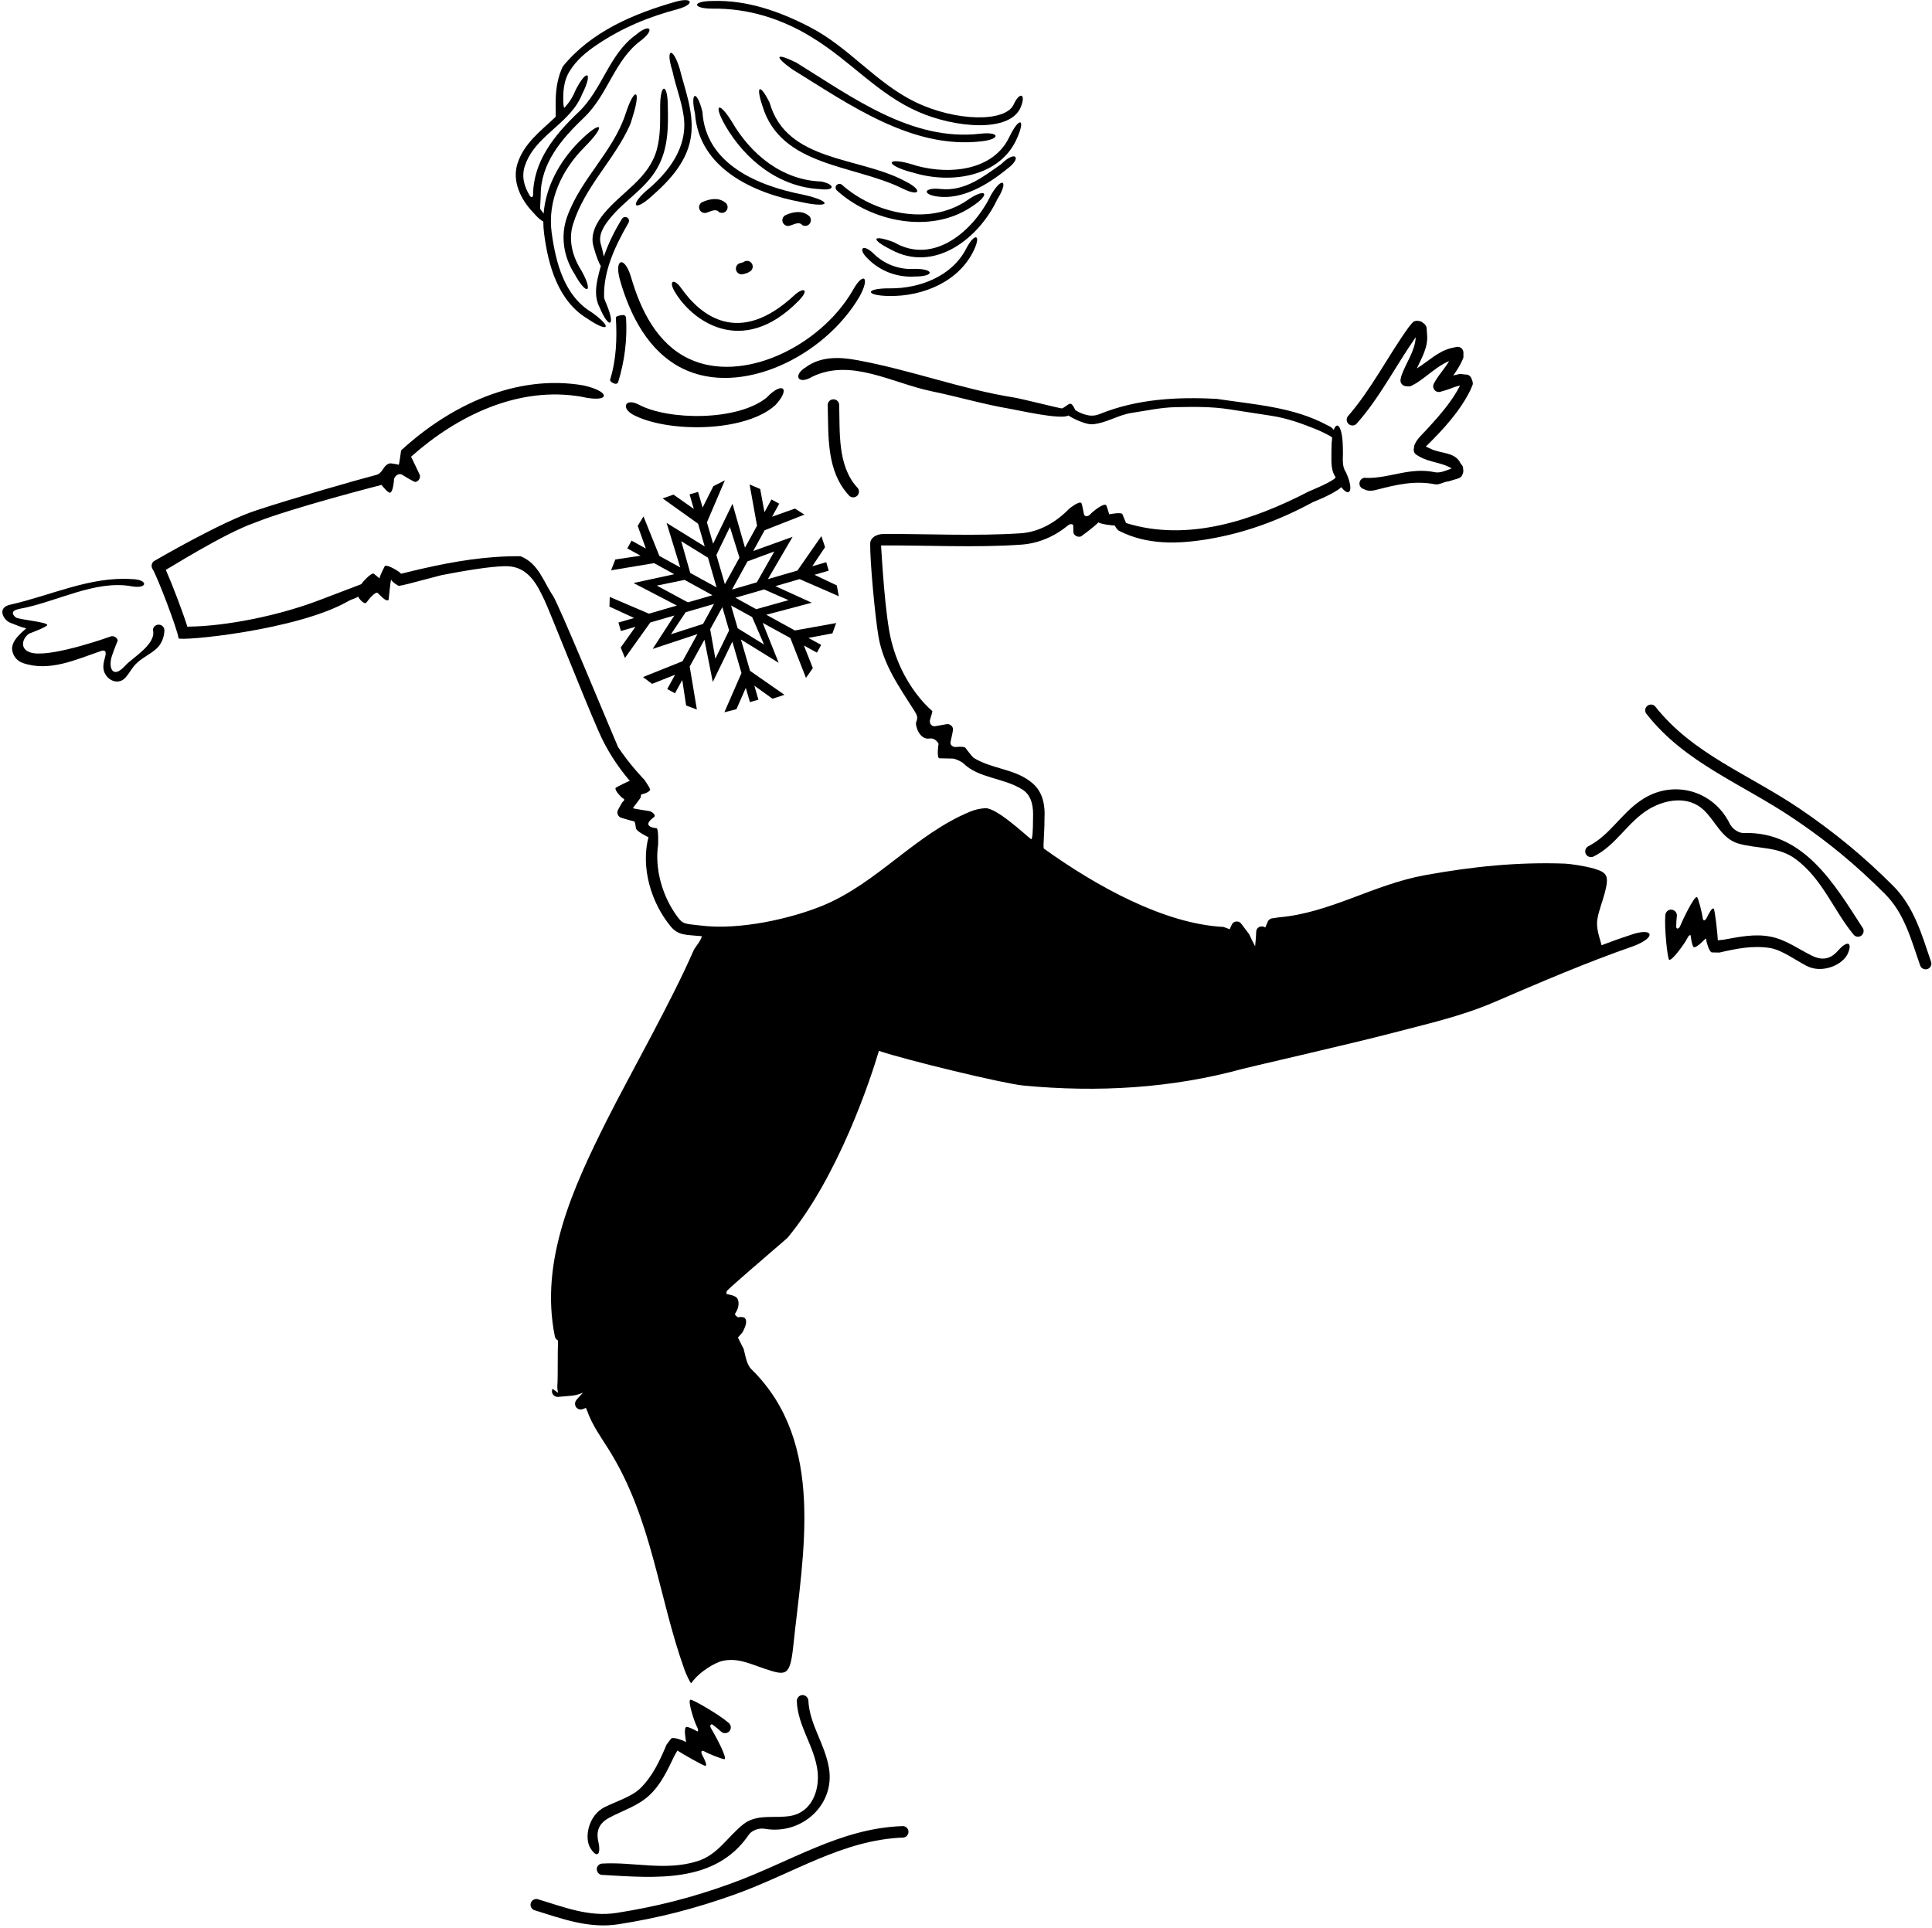 <?xml version="1.0" encoding="UTF-8"?>
<svg xmlns="http://www.w3.org/2000/svg" xmlns:xlink="http://www.w3.org/1999/xlink" width="505pt" height="504pt" viewBox="0 0 505 504" version="1.1">
<g id="surface1">
<path style=" stroke:none;fill-rule:nonzero;fill:rgb(0%,0%,0%);fill-opacity:1;" d="M 224.727 77.426 C 227.531 72.262 225.594 70.93 222.789 76.094 C 214.246 90.613 194.043 100.395 180.078 93.781 C 171.77 89.863 167.453 81.051 164.977 72.551 C 163.277 66.68 160.402 67.512 162.102 73.383 C 164.77 82.594 169.52 91.926 178.434 96.344 C 193.566 103.809 215.504 93.285 224.727 77.426 "/>
<path style=" stroke:none;fill-rule:nonzero;fill:rgb(0%,0%,0%);fill-opacity:1;" d="M 184.703 55.594 C 185.684 55.32 187.102 54.406 187.934 55.445 C 188.645 55.863 189.559 55.633 189.977 54.926 C 190.395 54.195 190.164 53.281 189.453 52.863 C 187.77 51.57 185.52 51.988 183.746 52.758 C 182.953 53.031 182.539 53.883 182.809 54.656 C 183.078 55.445 183.934 55.863 184.703 55.594 "/>
<path style=" stroke:none;fill-rule:nonzero;fill:rgb(0%,0%,0%);fill-opacity:1;" d="M 194.27 71.656 C 194.789 71.488 195.352 71.426 195.809 71.094 C 196.578 70.781 196.953 69.906 196.645 69.133 C 196.328 68.363 195.477 67.988 194.703 68.301 C 194.309 68.551 193.895 68.719 193.434 68.781 C 192.645 69.008 192.184 69.82 192.414 70.633 C 192.645 71.426 193.453 71.883 194.27 71.656 "/>
<path style=" stroke:none;fill-rule:nonzero;fill:rgb(0%,0%,0%);fill-opacity:1;" d="M 178.07 75.344 C 176.215 72.715 174.73 73.34 176.258 76.047 C 180.508 83.57 193.797 93.816 208.723 78.664 C 211.688 75.656 210.105 74.879 207.523 77.273 C 193.191 90.543 183.211 82.625 178.07 75.344 "/>
<path style=" stroke:none;fill-rule:nonzero;fill:rgb(0%,0%,0%);fill-opacity:1;" d="M 165.539 108.438 C 174.324 113.082 194.547 113.141 202.602 105.969 C 206.812 101.523 204.562 99.523 200.352 103.969 C 192.746 110.09 174.715 109.934 166.914 105.746 C 163.535 103.984 162.152 106.602 165.539 108.438 "/>
<path style=" stroke:none;fill-rule:nonzero;fill:rgb(0%,0%,0%);fill-opacity:1;" d="M 41.625 163.301 C 40.812 163.207 40.062 163.801 39.969 164.613 C 40.977 168.383 34.664 171.859 32.727 174.008 C 29.367 177.734 28.246 174.41 29.262 171.438 C 29.93 169.469 30.781 167.426 30.781 167.426 C 30.594 166.676 29.844 166.176 29.062 166.332 C 29.062 166.332 14.535 171.57 8.852 170.758 C 5.023 170.215 5.559 167.062 7.602 165.633 C 7.602 165.633 12.352 163.883 12.352 163.383 C 12.383 162.57 4.812 161.984 4.102 161.383 C 3.008 160.461 2.953 159.539 5.188 159.137 C 14.621 157.441 24.828 151.535 34.352 153.254 C 38.75 154.047 38.781 151.453 34.477 151.383 C 23.602 150.633 13.332 155.66 2.617 158.082 C -0.832 158.863 0.852 162.008 2.602 162.758 C 3.852 163.258 5.73 164.027 6.852 164.258 C 5.461 165.496 2.719 167.719 3.219 170.145 C 3.531 171.645 4.5 172.801 6.031 173.332 C 12.934 175.703 19.895 172.395 26.445 170.164 C 27.703 169.734 27.762 170.621 27.5 171.605 C 27.273 172.445 27.051 173.281 27.012 174.137 C 26.875 177.297 30.617 179.598 32.824 177.105 C 33.773 176.031 34.422 174.73 35.406 173.676 C 36.969 172.02 39.125 171.145 40.844 169.613 C 42.188 168.395 42.875 166.707 42.969 164.926 C 43.062 164.113 42.438 163.363 41.625 163.301 "/>
<path style=" stroke:none;fill-rule:nonzero;fill:rgb(0%,0%,0%);fill-opacity:1;" d="M 354.578 110.781 C 360.703 103.902 364.801 95.633 370.051 88.152 C 369.895 91.77 367.426 94.922 366.27 98.344 L 366.078 99.219 L 366.078 99.246 C 365.953 100.062 366.551 100.812 367.359 100.938 L 368.051 100.996 C 368.359 101.031 368.676 100.996 368.953 100.844 L 370.203 100.156 C 373.094 98.324 375.621 95.711 378.785 94.379 C 377.758 96.184 376.289 97.711 375.234 99.496 L 374.801 100.246 C 374.609 100.594 374.551 100.996 374.676 101.406 C 374.895 102.188 375.734 102.656 376.52 102.406 L 378.203 101.906 C 379.352 101.539 380.445 100.988 381.641 100.789 C 379.449 105.078 376.234 108.645 372.926 112.281 C 371.734 113.594 370.328 114.719 369.676 116.438 L 369.52 117.562 C 369.52 118.062 369.734 118.562 370.176 118.844 L 371.145 119.438 C 373.734 120.844 376.828 120.906 379.395 122.406 L 379.406 122.453 L 379.359 122.469 C 377.953 123.031 376.395 123.719 375.051 123.438 C 368.551 122.062 363.301 125.031 357.234 124.938 C 356.453 124.719 355.609 125.188 355.395 125.996 C 355.176 126.812 355.645 127.621 356.453 127.844 C 357.645 128.531 358.895 128.281 360.051 127.969 C 365.051 126.688 369.801 125.562 375.078 126.594 C 376.301 126.812 377.359 125.906 378.609 125.844 L 381.27 125.031 C 381.703 124.871 382.051 124.562 382.234 124.121 L 382.426 123.594 C 382.484 123.371 382.52 123.156 382.484 122.938 L 382.426 122.344 C 382.426 122.062 382.301 121.812 382.145 121.594 L 381.801 121.188 C 380.395 118.031 376.484 118.656 373.895 117.281 L 372.684 116.738 C 377.148 112.367 381.488 107.684 384.301 102.062 L 384.926 100.594 C 385.02 100.312 384.984 99.996 384.895 99.688 L 384.609 98.906 C 384.453 98.469 384.078 98.121 383.645 97.969 L 381.52 97.746 C 380.961 97.871 380.406 98.004 379.859 98.16 C 380.906 96.684 381.895 95.168 382.52 93.438 L 382.52 92.156 C 382.52 92.031 382.484 91.938 382.484 91.844 C 382.301 91.031 381.52 90.531 380.703 90.688 L 379.426 90.969 C 375.875 91.797 373.355 94.461 370.344 96.305 C 371.668 93.449 373.344 90.66 373.02 87.438 L 372.895 85.688 C 372.828 85.344 372.645 84.996 372.395 84.746 L 371.859 84.312 C 371.645 84.121 371.359 83.996 371.078 83.938 L 370.52 83.871 C 369.984 83.812 369.484 83.996 369.145 84.406 L 368.234 85.496 C 362.77 93.094 358.609 101.531 352.453 108.656 C 351.859 109.246 351.859 110.188 352.453 110.781 C 353.051 111.371 353.984 111.371 354.578 110.781 Z M 379.555 122.965 L 379.609 123.156 L 379.555 122.973 Z M 382.676 100.719 L 382.77 100.844 L 382.637 100.719 C 382.648 100.719 382.66 100.719 382.676 100.719 "/>
<path style=" stroke:none;fill-rule:nonzero;fill:rgb(0%,0%,0%);fill-opacity:1;" d="M 224.145 129.508 C 224.684 128.883 224.645 127.926 224.02 127.383 C 218.895 121.676 219.559 113.094 219.352 105.883 C 219.352 105.051 218.684 104.383 217.852 104.383 C 217.02 104.383 216.352 105.051 216.352 105.883 C 216.602 113.926 215.895 123.133 222.02 129.633 C 222.645 130.176 223.602 130.133 224.145 129.508 "/>
<path style=" stroke:none;fill-rule:nonzero;fill:rgb(0%,0%,0%);fill-opacity:1;" d="M 455.809 217.758 C 454.434 217.801 452.809 216.676 452.145 215.344 C 447.809 206.469 437.102 203.633 428.977 209.176 C 423.602 212.801 420.77 218.383 415.145 221.219 C 414.434 221.594 414.145 222.508 414.52 223.258 C 414.895 223.969 415.809 224.258 416.559 223.883 C 422.434 221.008 425.434 214.844 431.02 211.508 C 435.352 208.926 441.352 207.926 445.395 211.801 C 448.477 214.758 450.02 219.219 454.395 220.508 C 459.477 221.969 464.852 221.176 469.395 224.594 C 476.434 229.844 479.227 237.926 484.52 244.344 C 485.059 244.969 485.977 245.051 486.602 244.508 C 487.227 243.969 487.309 243.008 486.77 242.383 C 479.477 231.094 471.434 217.258 455.809 217.758 "/>
<path style=" stroke:none;fill-rule:nonzero;fill:rgb(0%,0%,0%);fill-opacity:1;" d="M 480.449 248.492 C 478.527 250.668 476.434 251.199 473.613 249.824 C 470.035 248.078 466.805 245.613 462.777 244.84 C 458.648 244.035 454.586 244.902 450.508 245.645 L 449.023 245.801 C 448.992 244.535 448.254 237.73 447.938 237.508 C 447.508 237.238 446.758 238.609 446.141 239.883 C 445.742 240.703 445.148 240.898 445.055 239.926 C 444.957 238.887 443.922 234.688 443.57 234.512 C 442.828 234.156 439.77 240.59 439.133 242.152 C 438.84 242.867 438.137 242.93 438.141 242.258 C 438.145 241.297 438.195 240.336 438.316 239.371 C 438.371 238.574 437.719 237.836 436.879 237.785 C 436.078 237.73 435.344 238.383 435.293 239.227 C 435 242.516 435.855 250.637 436.297 250.891 C 437 251.285 440.434 246.562 441.074 245.188 C 441.371 244.551 441.914 244.188 441.93 244.656 C 441.93 244.656 442.246 247.262 442.688 247.559 C 443.355 248 445.797 245.355 445.797 245.355 C 445.867 245.211 446.004 245.613 446.02 245.961 C 446.02 245.961 446.699 248.914 447.5 248.969 L 449.43 249.004 C 453.773 247.988 458.168 247.094 462.668 247.816 C 465.738 248.332 468.973 250.77 472.129 252.445 C 476.328 254.676 481.82 252.16 483.047 249.156 C 484.223 246.285 482.875 245.746 480.449 248.492 "/>
<path style=" stroke:none;fill-rule:nonzero;fill:rgb(0%,0%,0%);fill-opacity:1;" d="M 504.703 251.258 C 502.328 244.301 500.289 237.008 494.828 231.551 C 487.246 223.969 479.746 217.758 470.578 211.508 C 457.078 202.344 442.496 197.176 432.621 184.633 C 432.078 184.051 431.121 184.008 430.496 184.594 C 429.914 185.133 429.871 186.094 430.453 186.719 C 440.453 199.469 455.246 204.801 468.996 214.094 C 477.953 220.133 485.289 226.258 492.703 233.676 C 497.914 238.883 499.621 245.926 501.953 252.508 C 502.289 253.258 503.203 253.594 503.953 253.258 C 504.703 252.926 505.039 252.051 504.703 251.258 "/>
<path style=" stroke:none;fill-rule:nonzero;fill:rgb(0%,0%,0%);fill-opacity:1;" d="M 162.895 82.344 C 162.477 82.344 160.977 82.594 160.977 83.008 C 161.309 88.551 161.102 93.969 159.477 99.258 C 159.352 99.676 160.27 100.219 160.684 100.301 C 161.102 100.426 161.52 100.219 161.602 99.801 C 163.27 94.383 163.977 88.758 163.645 83.094 C 163.645 82.676 163.309 82.344 162.895 82.344 "/>
<path style=" stroke:none;fill-rule:nonzero;fill:rgb(0%,0%,0%);fill-opacity:1;" d="M 210.27 134.523 L 207.781 132.945 L 201.809 135.074 L 203.68 131.672 L 201.652 130.559 L 199.82 133.891 L 198.707 127.828 L 195.938 126.645 L 197.879 137.426 L 194.727 143.16 L 191.465 131.688 L 186.398 142.125 L 184.781 136.551 L 189.469 125.562 L 186.453 127.098 L 183.656 132.68 L 182.465 128.586 L 180.246 129.23 L 181.352 133.031 L 176.039 129.297 L 173.207 130.285 L 182.477 136.906 L 184.203 142.852 L 174.238 136.691 L 177.805 148.328 L 172.352 145.328 L 168.203 134.996 L 166.695 137.453 L 168.816 143.387 L 165.082 141.332 L 163.969 143.355 L 167.438 145.266 L 160.836 146.25 L 159.734 149.082 L 170.973 147.207 L 176.234 150.102 L 165.598 152.406 L 176.93 158.297 L 169.621 160.418 L 159.383 156.043 L 159.301 158.574 L 165.75 161.543 L 161.656 162.73 L 162.301 164.949 L 166.105 163.848 L 162.242 169.266 L 163.355 171.992 L 169.977 162.723 L 176.258 160.898 L 170.602 169.633 L 182.301 165.754 L 178.398 172.848 L 168.066 176.992 L 170.441 178.762 L 176.457 176.383 L 174.402 180.117 L 176.426 181.23 L 178.336 177.762 L 179.348 184.426 L 182.152 185.465 L 180.277 174.227 L 184.125 167.23 L 186.316 178.273 L 191.43 167.73 L 193.812 175.938 L 189.344 186.188 L 192.492 185.391 L 194.938 179.812 L 196.023 183.539 L 198.238 182.898 L 197.18 179.246 L 201.926 182.652 L 205.051 181.625 L 196.055 175.371 L 193.672 167.172 L 203.539 173.27 L 199.355 162.816 L 206.59 166.793 L 210.672 177.199 L 212.469 174.641 L 210.121 168.734 L 213.527 170.605 L 214.641 168.582 L 211.309 166.75 L 217.586 165.566 L 218.555 162.867 L 207.773 164.809 L 200.301 160.699 L 212.18 157.555 L 202.68 153.223 L 209.012 151.383 L 219.258 155.855 L 218.727 153.027 L 212.883 150.258 L 216.613 149.176 L 215.969 146.961 L 212.316 148.02 L 215.66 143.031 L 214.695 140.148 L 208.441 149.145 L 200.711 151.391 L 207.18 140.328 L 196.879 144.039 L 199.863 138.609 Z M 190.789 137.773 L 193.289 145.77 L 189.473 152.711 L 187.254 145.066 Z M 185.059 145.789 L 187.312 153.559 L 180.426 149.77 L 178.066 141.469 Z M 171.684 153.078 L 178.941 151.59 L 186.227 155.598 L 179.836 157.453 L 179.363 157.223 Z M 183.766 163.094 L 175.379 165.805 L 179.219 160.035 L 186.629 157.883 Z M 186.988 172.188 L 185.629 164.492 L 188.812 158.711 L 190.578 164.793 Z M 199.715 168.492 L 192.816 164.23 L 191.09 158.27 L 196.594 161.297 Z M 206.098 156.883 L 197.664 159.246 L 192.227 156.258 L 199.719 154.082 Z M 202.402 144.156 L 198.078 151.789 L 197.801 152.234 L 191.34 154.109 L 195.391 146.742 L 202.402 144.156 "/>
<path style=" stroke:none;fill-rule:nonzero;fill:rgb(0%,0%,0%);fill-opacity:1;" d="M 425.895 244.508 C 423.441 245.301 421.027 246.176 418.633 247.09 C 418.027 244.777 417.109 242.527 417.57 240.07 C 418.02 237.652 418.949 235.48 419.52 233.211 C 420.555 229.102 420.219 228.09 416.684 227.074 C 414.043 226.312 410.301 225.812 409.102 225.758 C 396.809 225.301 384.977 226.508 372.559 228.758 C 358.934 231.219 347.77 238.633 334.27 239.801 L 332.309 240.094 C 331.934 240.219 331.602 240.508 331.395 240.883 L 330.723 242.461 C 330.492 242.285 330.211 242.176 329.895 242.176 C 329.059 242.133 328.352 242.758 328.352 243.594 L 328.27 245.176 C 328.215 245.898 328.152 246.633 328.074 247.367 C 327.527 246.332 326.996 245.285 326.52 244.219 L 324.352 241.344 C 324.27 241.258 324.184 241.176 324.059 241.094 C 323.352 240.676 322.434 240.883 322.02 241.594 L 321.426 242.906 L 319.684 242.258 L 319.727 242.301 C 304.336 241.488 286.656 231.734 272.879 221.844 C 272.566 221.617 273.02 217.965 273.02 213.906 C 273.203 210.594 272.645 207.121 269.926 204.781 C 265.52 200.938 259.551 201.156 254.578 198.156 C 254.176 197.938 252.328 195.469 252.328 195.469 C 252.066 195.152 250.941 195.176 249.906 195.27 C 249.094 195.344 248.27 194.785 248.469 193.906 C 248.773 192.562 249.152 190.805 249.109 190.531 C 248.984 189.719 248.203 189.156 247.395 189.312 C 247.395 189.312 245.828 189.605 244.379 189.844 C 243.574 189.977 242.801 189.078 243.109 188.109 C 243.445 187.055 243.754 185.973 243.703 185.871 C 243.703 185.871 242.27 184.738 240.395 182.457 C 237.949 179.488 234.766 174.574 233.02 167.688 C 231.301 161.121 230.453 144.617 230.297 142.586 C 242.254 142.496 254.992 143.219 266.953 142.371 C 271.48 142.062 275.746 140.188 279.227 137.293 C 279.672 136.922 280.527 136.887 280.535 137.43 C 280.547 138.301 280.574 139.258 280.609 139.371 C 280.926 140.121 281.801 140.496 282.578 140.219 C 282.578 140.219 286.047 137.707 287.141 136.523 C 287.312 136.926 290.684 137.418 291.359 137.344 C 291.703 137.918 292.027 138.52 292.551 138.781 C 299.895 142.531 308.109 142.246 316.145 140.871 C 325.895 139.188 334.734 135.844 343.203 131.246 C 347.156 129.668 349.586 128.285 350.609 127.352 C 352.695 130.125 354.062 128.371 351.801 123.438 C 350.645 121.746 351.109 119.656 351.02 117.719 C 351.02 111.566 349.508 109.805 348.633 112.387 C 348.375 111.984 347.848 111.551 346.992 111.184 C 338.129 106.371 327.879 105.758 318.098 104.277 C 307.773 103.703 297.172 104.27 287.41 108.246 C 286.398 108.664 285.285 108.758 284.211 108.52 C 283.086 108.27 282.086 107.84 281.098 107.227 C 281.035 107.195 280.379 105.496 279.785 105.551 L 279.555 105.57 C 279.254 105.602 277.922 106.77 277.539 106.758 C 276.918 106.738 267.156 104.25 265.047 103.914 C 251.215 101.719 238.188 96.715 223.848 94.113 C 219.348 93.27 214.535 93.176 210.723 95.926 C 207.078 98.145 208.641 100.703 212.285 98.488 C 222.441 93.578 233.004 100.078 243.473 102.27 C 250.574 103.742 257.184 105.715 263.969 106.859 C 266.375 107.266 277.238 109.789 279.297 108.609 C 279.477 108.879 283.574 111.078 285.598 110.902 C 289.242 110.59 292.223 108.465 295.867 107.926 C 299.762 107.34 303.449 106.508 307.316 106.434 C 311.98 106.34 316.566 106.258 321.305 106.988 C 325.055 107.57 328.547 108.121 332.297 108.684 C 336.535 109.328 340.367 110.746 344.273 112.32 C 344.922 112.578 348.242 114.117 348.203 114.422 C 348.086 115.328 348.02 116.422 348.02 117.719 C 348.078 120.062 347.676 122.621 349.078 124.688 C 349.328 125.227 345.742 126.961 342.051 128.496 C 327.578 135.969 310.52 141.781 294.328 136.719 L 293.395 134.426 C 293.145 133.801 289.922 134.438 289.922 134.438 C 289.922 134.438 289.301 132.188 289.109 132.031 C 288.52 131.496 285.906 133.426 284.867 134.547 C 284.352 135.098 283.438 135.062 283.32 134.383 C 283.102 133.105 282.766 131.551 282.645 131.469 C 281.984 130.938 279.52 132.938 279.52 132.938 C 276.078 136.496 271.676 139.094 266.734 139.406 C 255.121 140.172 242.734 139.543 231.062 139.578 C 228.879 139.586 227.484 140.676 227.457 142.09 C 227.375 146.602 228.734 161.215 229.609 166.312 C 230.867 173.816 235.152 179.719 238.996 185.797 C 239.559 186.684 240.066 187.523 239.492 188.711 C 239.133 189.449 240.234 193.387 242.871 193.07 C 244.559 192.758 245.336 194.438 245.336 194.438 C 245.27 194.562 244.828 197.906 245.484 198.219 C 245.484 198.219 247.453 198.281 249.059 198.297 C 249.688 198.301 251.406 199.141 251.797 199.523 C 255.789 203.484 262.305 203.266 267.27 206.406 C 269.828 208.031 270.145 211.188 270.02 213.906 C 270.02 216.918 269.883 219.645 269.496 219.355 C 268.074 218.285 260.426 211.047 257.477 211.266 C 256.117 211.363 254.797 211.66 253.609 212.156 C 239.176 218.121 229.395 230.812 215.02 236.746 C 206.957 240.039 193.535 243.238 183.078 241.934 C 178.621 241.379 178.5 241.828 176.324 238.582 C 172.914 233.48 171.148 226.785 172.02 220.844 C 172.02 220.844 172.176 216.719 171.645 216.496 C 171.645 216.496 167.227 216.258 170.953 213.594 C 171.617 213.117 170.395 212.062 169.551 211.996 C 169.551 211.996 165.312 211.359 165.426 211.246 L 167.426 208.562 C 167.477 208.164 167.523 207.57 167.77 207.621 C 167.77 207.621 169.578 207.281 169.953 206.438 C 169.645 205.656 169.645 205.656 168.52 203.938 C 168.52 203.938 164.609 199.938 161.551 195.281 C 159.301 190.121 146.094 158.027 144.531 155.723 C 142.031 152.031 140.789 147.301 136.078 145.406 C 133.781 145.379 131.496 145.457 129.215 145.625 C 120.973 146.227 112.855 147.977 104.848 149.98 C 104.469 149.426 100.984 147.312 100.551 148.031 C 100.551 148.031 99.383 150.27 99.176 151.199 C 99.004 150.996 97.707 149.969 97.707 149.969 C 97.02 149.594 94.566 152.379 94.449 152.703 C 94.449 152.703 89.48 154.582 83.652 156.816 C 72.562 161.066 58.844 163.695 49.375 163.801 C 49.238 163.801 49.113 163.824 48.988 163.855 C 47.715 159.797 44.934 152.539 43.344 148.969 C 43.586 148.918 58.484 139.477 66.547 136.66 C 76.227 132.758 99.727 126.758 99.727 126.758 C 100.07 127.195 101.41 128.859 101.941 128.797 C 102.754 128.672 102.973 125.578 102.973 125.641 C 102.871 124.617 104.145 123.496 105.156 124.125 C 106.672 125.066 108.336 126.039 108.598 125.984 C 109.41 125.828 109.91 125.016 109.754 124.203 C 109.754 124.203 107.473 119.359 107.441 119.391 C 119.473 108.672 135.473 100.859 151.973 103.703 C 159.379 105.41 160.004 102.477 152.598 100.766 C 134.91 97.672 117.598 106.016 104.848 117.734 C 104.848 117.734 104.32 121.539 104.227 121.508 C 103.898 121.379 103.062 121.242 102.211 121.129 C 101.449 121.027 100.641 121.77 100.164 122.574 C 99.906 123.016 99.215 123.922 98.441 124.121 C 93.496 125.391 75.855 130.465 67.082 133.383 C 58.082 136.258 40.891 146.32 40.395 146.594 C 39.672 146.996 39.422 147.906 39.832 148.656 C 41.047 150.531 46.422 164.594 46.672 166.844 C 46.832 167.688 77.75 164.852 91.172 157.062 C 91.965 156.602 92.891 156.496 93.617 155.938 C 93.621 156.223 95.234 158.297 95.805 157.477 C 96.379 156.656 98.148 154.527 98.727 155.008 C 99.305 155.488 100.859 157.438 101.578 156.812 C 101.645 155.969 102.094 151.848 102.215 151.516 C 102.59 152.273 104.203 153.156 104.203 153.156 C 105.609 152.938 105.609 152.938 115.426 150.344 C 120.238 149.41 128.336 147.949 132.477 148.008 C 138.238 148.09 140.547 153.168 142.348 156.953 C 143.629 159.641 152.484 182.094 156.484 191.219 C 158.559 195.953 161.316 200.262 164.645 204.145 C 164.246 204.148 160.953 205.871 160.926 205.938 C 160.551 206.688 162.609 208.531 162.609 208.531 C 163.309 208.91 163.367 209.105 162.645 209.746 C 162.645 209.746 161.551 211.621 161.52 211.746 C 161.176 212.496 161.484 213.371 162.234 213.719 C 162.234 213.719 164.559 214.453 165.781 214.723 C 166.016 214.773 166.152 216.105 166.223 216.508 C 166.375 217.398 169.496 218.855 169.496 218.855 C 167.465 226.754 170.16 235.945 175.32 242.18 C 177.348 244.621 179.352 244.324 183.457 244.73 C 183.227 245.926 181.637 247.668 181.32 248.395 C 175.449 261.898 164.863 280.457 158.52 293.031 C 149.828 310.406 141.02 329.531 145.02 349.281 C 145.098 349.793 145.426 350.203 145.863 350.41 C 145.715 354.086 145.859 359.734 145.691 362.148 C 145.676 362.148 145.66 362.152 145.645 362.156 C 145.645 362.156 145.648 362.16 145.688 362.223 C 145.656 362.789 145.707 363.402 145.895 364.094 L 144.395 363.031 C 144.328 363.281 144.27 363.531 144.27 363.781 C 144.328 364.594 145.078 365.219 145.895 365.156 L 149.395 364.844 C 150.465 364.758 151.441 364.449 152.383 364.047 C 152.137 364.309 151.895 364.578 151.645 364.844 L 150.703 365.906 C 150.328 366.344 150.203 366.906 150.395 367.469 C 150.645 368.219 151.52 368.656 152.328 368.344 L 153.148 368.035 L 153.453 368.719 C 154.77 372.531 157.078 375.656 159.27 379.156 C 170.512 397.273 172.086 417.453 178.934 436.52 C 179.219 437.312 180.414 440.062 180.695 439.977 C 182.914 436.82 187.062 434.594 188.727 434.195 C 192.715 433.25 196.066 434.949 199.652 436.141 C 205.449 438.066 206.508 438.41 207.375 430.09 C 209.891 405.969 215.891 377.105 196.453 357.969 C 195.145 356.719 194.895 354.531 194.395 352.656 L 192.887 349.645 L 194.078 348.281 C 194.078 348.281 196.84 343.602 192.953 344.344 L 192.895 344.344 C 192.848 344.344 191.922 343.742 192.156 343.383 C 193.754 340.93 192.727 339.426 192.727 339.426 C 192.227 338.594 190.203 338.344 190.203 338.344 C 189.781 338.336 189.742 337.672 190.203 337.234 C 192.301 335.258 196.594 331.559 205.828 323.594 C 219.211 307.496 227.68 281.676 229.734 274.703 C 237.043 277.16 262.27 283.258 267.434 283.758 C 286.844 285.629 306.293 284.504 324.922 279.371 C 326.043 279.062 354.672 272.473 363.059 270.258 C 372.52 267.758 381.645 265.801 390.559 261.969 C 402.684 256.758 414.559 251.633 426.895 247.344 C 433.234 245.004 432.234 242.172 425.895 244.508 "/>
<path style=" stroke:none;fill-rule:nonzero;fill:rgb(0%,0%,0%);fill-opacity:1;" d="M 206.691 474.676 C 202.484 475.426 197.973 474.047 194.355 476.824 C 190.184 480.078 187.66 484.887 182.227 486.547 C 173.836 489.152 165.656 486.652 157.355 487.152 C 156.531 487.223 155.926 487.914 155.996 488.738 C 156.066 489.562 156.789 490.191 157.613 490.121 C 171.035 490.875 186.949 492.516 195.742 479.59 C 196.52 478.453 198.387 477.801 199.855 478.047 C 209.578 479.77 218.402 471.723 216.652 462.043 C 215.535 455.66 211.59 450.797 211.293 444.504 C 211.238 443.707 210.52 443.066 209.684 443.102 C 208.883 443.156 208.242 443.875 208.281 444.711 C 208.512 451.25 212.922 456.5 213.691 462.957 C 214.285 467.969 212.203 473.688 206.691 474.676 "/>
<path style=" stroke:none;fill-rule:nonzero;fill:rgb(0%,0%,0%);fill-opacity:1;" d="M 178.703 455.074 C 178.703 455.074 175.918 453.891 175.402 454.504 L 174.238 456.039 C 172.504 460.152 170.641 464.23 167.406 467.441 C 165.184 469.621 161.309 470.801 158.098 472.367 C 153.824 474.449 152.625 480.367 154.328 483.129 C 155.957 485.77 157.188 484.996 156.395 481.418 C 155.77 478.586 156.574 476.578 159.344 475.109 C 162.859 473.246 166.754 472.082 169.75 469.285 C 172.828 466.418 174.52 462.621 176.32 458.891 L 177.07 457.598 C 178.109 458.316 184.047 461.727 184.41 461.602 C 184.879 461.41 184.215 460 183.547 458.75 C 183.121 457.945 183.312 457.352 184.152 457.848 C 185.051 458.379 189.055 460.016 189.406 459.836 C 190.125 459.445 186.727 453.188 185.84 451.75 C 185.434 451.094 185.801 450.488 186.34 450.887 C 187.109 451.457 187.859 452.062 188.566 452.727 C 189.18 453.242 190.16 453.148 190.695 452.496 C 191.211 451.883 191.117 450.902 190.465 450.367 C 187.977 448.199 180.91 444.105 180.445 444.312 C 179.711 444.648 181.508 450.207 182.242 451.531 C 182.582 452.148 182.555 452.801 182.172 452.535 C 182.172 452.535 179.875 451.258 179.375 451.445 C 178.625 451.723 179.328 455.254 179.328 455.254 C 179.402 455.395 178.996 455.266 178.703 455.074 "/>
<path style=" stroke:none;fill-rule:nonzero;fill:rgb(0%,0%,0%);fill-opacity:1;" d="M 235.762 477.363 C 219.566 477.941 206.551 486.762 190.945 492.406 C 180.789 496.094 171.52 498.418 161.16 500.047 C 153.887 501.195 147.188 498.43 140.492 496.441 C 139.688 496.27 138.879 496.812 138.707 497.617 C 138.535 498.418 139.047 499.203 139.883 499.398 C 146.906 501.574 154.004 504.219 161.629 503.016 C 172.223 501.352 181.656 498.941 192.102 495.207 C 207.461 489.691 220.219 480.941 236.172 480.34 C 236.961 480.246 237.559 479.496 237.453 478.648 C 237.359 477.855 236.609 477.258 235.762 477.363 "/>
<path style=" stroke:none;fill-rule:nonzero;fill:rgb(0%,0%,0%);fill-opacity:1;" d="M 186.227 2.258 C 195.477 2.133 204.414 4.883 212.414 9.883 C 222.352 15.945 229.477 24.633 240.102 29.258 C 249.535 33.398 264.105 34.836 266.844 27.93 C 268.23 24.43 266.516 23.902 264.957 27.316 C 262.82 31.996 249.836 31.82 239.164 26.633 C 228.852 21.57 221.914 12.383 211.789 7.133 C 203.914 3.008 195.227 -0.055 186.227 0.258 C 180.852 0.258 180.852 2.258 186.227 2.258 "/>
<path style=" stroke:none;fill-rule:nonzero;fill:rgb(0%,0%,0%);fill-opacity:1;" d="M 209.414 52.82 C 217.23 54.559 217.73 52.621 209.914 50.883 C 198.227 48.633 184.414 42.945 183.602 29.195 C 182.16 23.434 180.359 23.836 181.664 29.695 C 182.727 44.008 196.914 50.508 209.414 52.82 "/>
<path style=" stroke:none;fill-rule:nonzero;fill:rgb(0%,0%,0%);fill-opacity:1;" d="M 191.27 31.758 C 187.844 26.281 186.414 27.285 189.578 32.82 C 194.828 41.883 203.703 48.945 214.453 49.445 C 218.188 49.914 218.445 48.277 214.703 47.445 C 204.453 47.133 196.203 40.32 191.27 31.758 "/>
<path style=" stroke:none;fill-rule:nonzero;fill:rgb(0%,0%,0%);fill-opacity:1;" d="M 199.289 27.695 C 204.102 43.633 223.227 43.008 235.852 49.258 C 240.438 51.555 241.312 49.742 236.727 47.445 C 224.727 40.883 205.602 42.508 201.164 26.82 C 198.633 21.758 197.48 22.277 199.289 27.695 "/>
<path style=" stroke:none;fill-rule:nonzero;fill:rgb(0%,0%,0%);fill-opacity:1;" d="M 218.664 48.383 C 218.289 48.82 218.352 49.445 218.789 49.82 C 227.727 57.945 243.102 61.195 253.727 54.195 C 259.246 50.746 257.859 48.754 252.602 52.508 C 242.664 59.133 228.414 55.758 220.102 48.32 C 219.664 47.945 219.039 48.008 218.664 48.383 "/>
<path style=" stroke:none;fill-rule:nonzero;fill:rgb(0%,0%,0%);fill-opacity:1;" d="M 232.473 77.379 C 241.312 77.5 250.742 73.586 254.602 65.312 C 256.531 61.18 254.711 60.812 252.531 65.031 C 248.844 72.176 240.473 75.438 232.602 75.379 C 226.051 75.328 225.969 77.289 232.473 77.379 "/>
<path style=" stroke:none;fill-rule:nonzero;fill:rgb(0%,0%,0%);fill-opacity:1;" d="M 258.977 51.07 C 254.539 60.258 244.102 69.445 233.664 63.32 C 228.059 61.219 227.398 62.5 232.789 65.195 C 244.164 71.508 255.852 62.383 260.664 52.133 C 263.809 47.105 261.879 45.996 258.977 51.07 "/>
<path style=" stroke:none;fill-rule:nonzero;fill:rgb(0%,0%,0%);fill-opacity:1;" d="M 263.801 35.859 C 259.66 44.496 248.457 45.773 239.539 43.32 C 231.418 40.613 230.695 43.141 238.914 45.195 C 248.797 48.148 261.363 46.148 265.777 36.281 C 268.211 30.852 266.402 30.426 263.801 35.859 "/>
<path style=" stroke:none;fill-rule:nonzero;fill:rgb(0%,0%,0%);fill-opacity:1;" d="M 256.539 36.945 C 261.629 36.383 261.379 34.383 256.289 34.945 C 238.289 37.07 222.664 25.32 208.164 16.383 C 202.758 13.684 202.191 14.629 207.102 18.133 C 221.914 27.258 238.352 39.07 256.539 36.945 "/>
<path style=" stroke:none;fill-rule:nonzero;fill:rgb(0%,0%,0%);fill-opacity:1;" d="M 261.77 42.844 C 257.172 46.094 252.168 50.102 245.863 49.402 C 241.523 48.922 240.848 50.82 245.117 51.383 C 251.57 52.227 258.148 48.305 263.078 44.281 C 267.328 41.246 265.465 39.145 261.77 42.844 "/>
<path style=" stroke:none;fill-rule:nonzero;fill:rgb(0%,0%,0%);fill-opacity:1;" d="M 175.746 18.488 C 176.578 22.469 178.102 26.195 178.703 30.344 C 179.895 38.551 174.621 45.219 168.789 49.988 C 164.562 53.793 165.895 55.293 170.121 51.488 C 175.121 47.133 180.039 41.883 180.703 34.883 C 181.27 28.969 179.039 23.469 177.645 17.906 C 175.84 12.047 173.887 12.672 175.746 18.488 "/>
<path style=" stroke:none;fill-rule:nonzero;fill:rgb(0%,0%,0%);fill-opacity:1;" d="M 156.684 80.258 C 159.152 86.18 161.008 85.449 158.539 79.531 C 158.27 78.863 157.895 78.219 157.895 77.508 C 157.746 70.594 160.914 64.094 164.289 58.219 C 164.559 57.738 164.395 57.133 163.914 56.863 C 163.434 56.594 162.828 56.758 162.559 57.238 C 160.609 60.367 159.031 63.609 157.824 67.078 C 157.676 66.238 157.453 65.25 157.121 64.07 C 156.203 61.488 157.871 59.008 159.453 57.07 C 163.352 52.258 168.684 49.406 171.789 43.969 C 174.645 38.969 174.703 33.363 174.559 27.863 C 174.559 21.613 172.559 21.613 172.559 27.863 C 172.539 31.613 172.703 35.344 171.684 39.094 C 169.621 46.613 162.664 50.07 157.934 55.738 C 155.895 58.195 154.145 61.363 155.184 64.594 C 155.859 67.105 156.527 68.73 157.047 69.539 C 156.754 70.562 156.48 71.605 156.246 72.676 C 155.684 75.281 155.453 77.883 156.684 80.258 "/>
<path style=" stroke:none;fill-rule:nonzero;fill:rgb(0%,0%,0%);fill-opacity:1;" d="M 164.645 32.719 C 164.953 32.008 165.145 31.238 165.371 30.488 C 167.723 23.145 165.824 22.543 163.477 29.883 C 160.203 39.738 151.789 46.738 148.227 56.695 C 146.414 61.758 147.371 67.281 150.203 71.656 C 153.375 77.508 155.223 76.477 151.953 70.695 C 149.703 67.176 148.477 62.82 149.77 58.656 C 152.828 48.781 160.496 41.926 164.645 32.719 "/>
<path style=" stroke:none;fill-rule:nonzero;fill:rgb(0%,0%,0%);fill-opacity:1;" d="M 142.016 57.918 C 142.02 58.91 142.074 59.914 142.203 60.926 C 143.27 69.363 145.871 78.676 153.539 83.301 C 159.172 87.141 160.219 85.605 154.684 81.656 C 147.539 77.383 145.289 68.781 144.203 60.863 C 143.039 52.383 146.895 44.363 152.727 38.508 C 158.746 32.488 157.328 31.07 151.309 37.094 C 146.297 42.156 142.664 48.727 142.09 55.844 C 141.855 55.484 141.57 55.09 141.223 54.66 C 141.117 54.527 141.277 52.648 141.336 51.18 C 141.25 42.742 146.793 36.324 152.668 30.719 C 158.918 24.762 160.586 15.742 167.5 10.617 C 171.332 7.699 169.918 5.957 166.25 9.074 C 159.125 14.18 157.5 23.387 151.125 29.406 C 144.895 35.324 139.355 42.219 139.336 51.055 C 139.312 51.582 138.805 51.664 138.551 51.258 C 137.09 48.949 136.254 46.301 137.164 43.445 C 139.289 36.82 145.852 33.758 150.02 28.344 C 150.934 27.176 151.621 25.926 152.184 24.57 C 155.117 18.707 153.324 17.809 150.395 23.676 C 149.895 24.883 149.289 26.008 148.477 27.051 C 148.188 27.422 147.887 27.777 147.578 28.129 C 147.336 28.398 147.191 26.949 147.223 25.387 C 147.27 23.074 147.566 20.789 148.809 18.738 C 150.602 15.781 153.078 13.695 156.039 11.695 C 162.828 7.133 169.703 4.363 177.227 2.363 C 181.648 1.125 181.129 -0.812 176.703 0.426 C 165.703 3.531 154.496 8.281 147.121 17.363 C 145.887 19.895 145.402 22.648 145.273 25.422 C 145.152 27.969 145.383 30.398 145.18 30.594 C 141.293 34.289 136.969 37.449 135.27 42.738 C 133.77 47.406 136.164 52.219 139.371 55.551 C 140.488 56.863 141.402 57.621 142.016 57.918 "/>
<path style=" stroke:none;fill-rule:nonzero;fill:rgb(0%,0%,0%);fill-opacity:1;" d="M 239.184 72.281 C 244.305 72.281 244.281 70.281 239.164 70.281 C 235.145 70.594 231.059 69.07 228.246 66.195 C 225.492 63.586 224.117 65.047 226.871 67.656 C 230.059 70.906 234.645 72.594 239.184 72.281 "/>
<path style=" stroke:none;fill-rule:nonzero;fill:rgb(0%,0%,0%);fill-opacity:1;" d="M 206.477 58.988 C 207.453 58.719 208.871 57.801 209.703 58.844 C 210.414 59.258 211.328 59.031 211.746 58.32 C 212.164 57.594 211.934 56.676 211.227 56.258 C 209.539 54.969 207.289 55.383 205.52 56.156 C 204.727 56.426 204.309 57.281 204.578 58.051 C 204.852 58.844 205.703 59.258 206.477 58.988 "/>
</g>
</svg>

